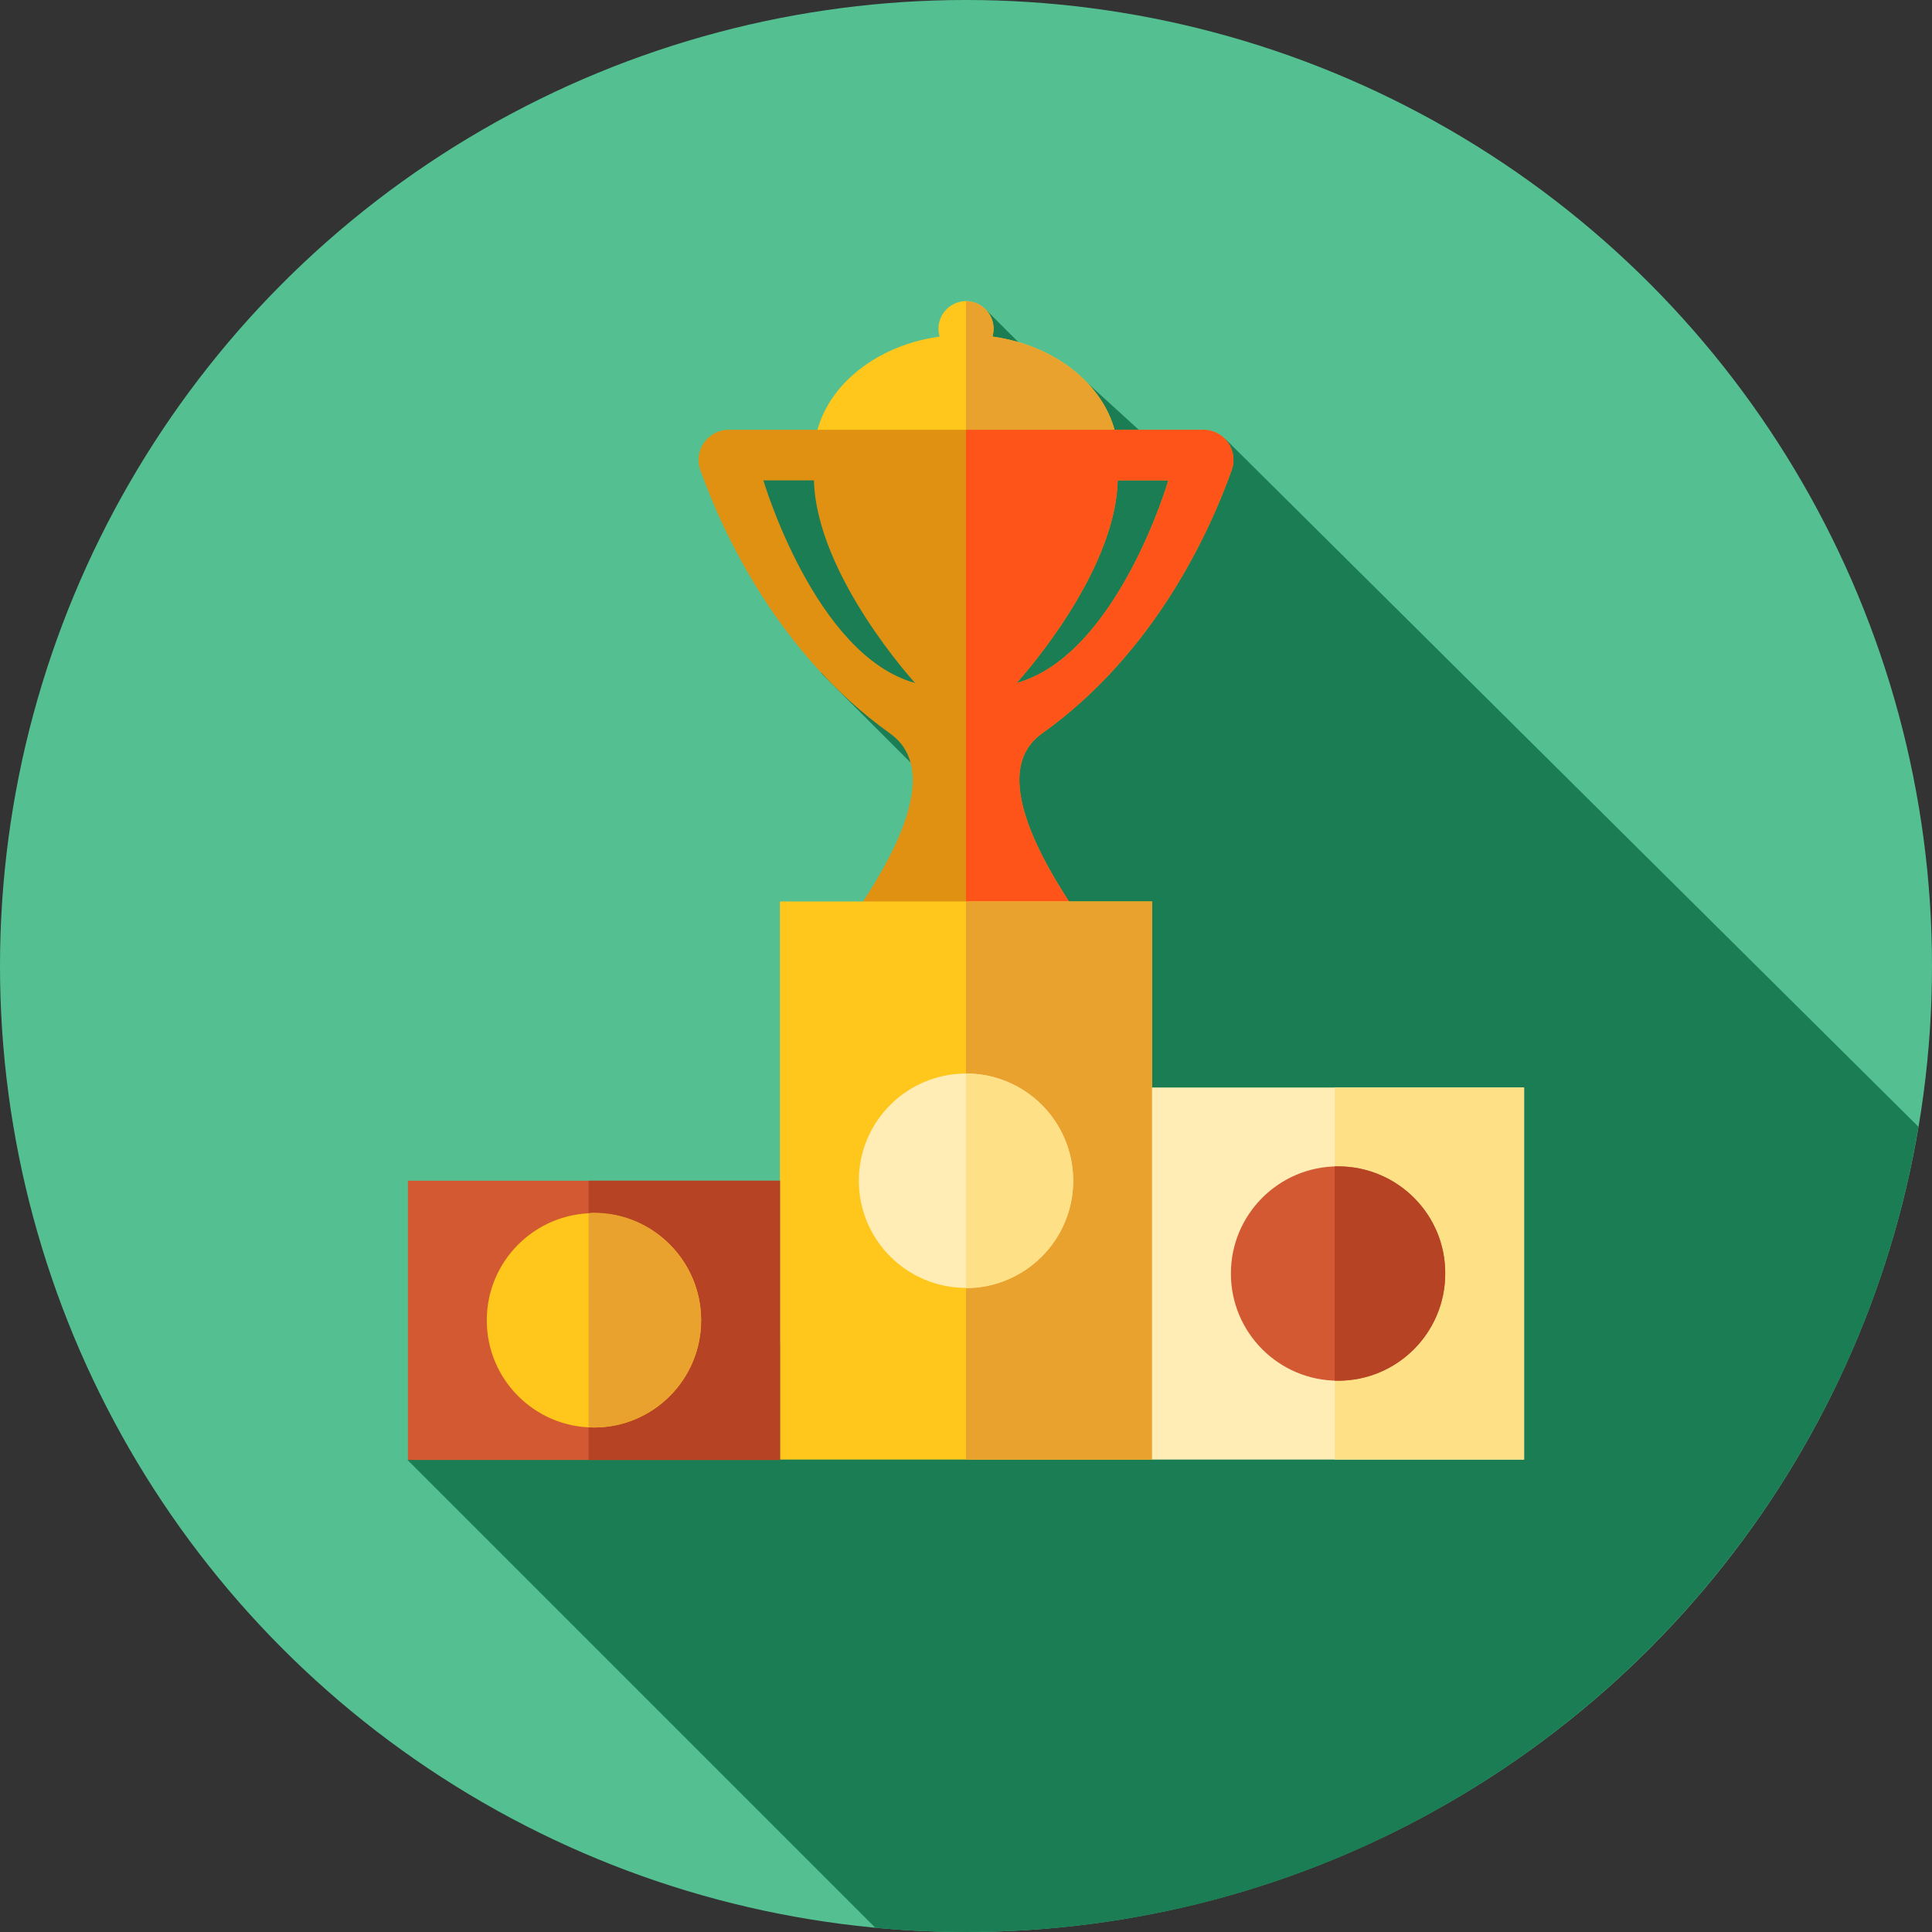 <?xml version="1.0" encoding="utf-8"?>
<!-- Generator: Adobe Illustrator 21.0.0, SVG Export Plug-In . SVG Version: 6.00 Build 0)  -->
<svg version="1.1" id="Layer_1" xmlns="http://www.w3.org/2000/svg" xmlns:xlink="http://www.w3.org/1999/xlink" x="0px" y="0px"
	 viewBox="0 0 512 512" style="enable-background:new 0 0 512 512;" xml:space="preserve">
<rect x="0" y="0" width="512" height="512" fill="#333333" stroke="none"/>
<style type="text/css">
	.st0{fill:#54C092;}
	.st1{fill:#1B7D53;}
	.st2{fill:#FFC61B;}
	.st3{fill:#EAA22F;}
	.st4{fill:#E09112;}
	.st5{fill:#FF5419;}
	.st6{fill:#D35933;}
	.st7{fill:#B54324;}
	.st8{fill:#FFEDB5;}
	.st9{fill:#FEE187;}
</style>
<circle class="st0" cx="256" cy="256" r="256"/>
<path class="st1" d="M508.4,298.6L324.6,116.2l-13.7,6l-23.7-21.6l-3.2,4.2l-22.6-22.6l1.2,34.1h-69.9l25.1,62.3l48.9,48.9
	l3.9,108.6l-162.6,50.8l124,124c7.9,0.7,15.8,1.1,23.9,1.1C382.9,512,488.1,419.7,508.4,298.6z"/>
<path class="st2" d="M263,89.2c0.2-0.7,0.3-1.4,0.3-2.1c0-4-3.3-7.3-7.3-7.3s-7.3,3.3-7.3,7.3c0,0.7,0.1,1.4,0.3,2.1
	c-18.9,2.6-33.3,15.8-33.3,31.6c0,17.7,18,32.1,40.3,32.1c22.2,0,40.3-14.4,40.3-32.1C296.3,105,281.9,91.8,263,89.2z"/>
<path class="st3" d="M296.3,120.8c0-15.8-14.4-29-33.3-31.6c0.2-0.7,0.3-1.4,0.3-2.1c0-4-3.3-7.3-7.3-7.3v73.2
	C278.2,152.9,296.3,138.6,296.3,120.8z"/>
<path class="st4" d="M276.1,194.4c29.8-21.2,44.4-53.3,50.3-69.8c1.9-5.2-2-10.7-7.5-10.7H193.1c-5.5,0-9.4,5.5-7.5,10.7
	c5.9,16.5,20.6,48.6,50.3,69.8c11.5,8.2,5.4,26.3-9.6,48.1c-1.6,2.3,0.1,5.4,2.8,5.4h53.8c2.8,0,4.4-3.1,2.8-5.4
	C270.8,220.7,264.6,202.6,276.1,194.4z M202.3,127.3h13.4c0.7,25.2,26.8,53.7,26.8,53.7C216,173.7,202.3,127.3,202.3,127.3z
	 M269.4,181c0,0,26.2-28.5,26.8-53.7h13.4C309.7,127.3,296,173.7,269.4,181z"/>
<path class="st5" d="M318.9,113.9H256v134h26.9c2.8,0,4.4-3.1,2.8-5.4c-14.9-21.8-21.1-39.9-9.6-48.1c29.8-21.2,44.4-53.3,50.3-69.8
	C328.3,119.4,324.5,113.9,318.9,113.9z M269.4,181c0,0,26.2-28.5,26.8-53.7h13.4C309.7,127.3,296,173.7,269.4,181z"/>
<rect x="206.7" y="238.9" class="st2" width="98.6" height="147.9"/>
<rect x="256" y="238.9" class="st3" width="49.3" height="147.9"/>
<rect x="108.1" y="312.9" class="st6" width="98.6" height="74"/>
<rect x="156" y="312.9" class="st7" width="50.7" height="74"/>
<rect x="305.3" y="288.2" class="st8" width="98.6" height="98.6"/>
<rect x="353.7" y="288.2" class="st9" width="50.2" height="98.6"/>
<circle class="st8" cx="256" cy="312.9" r="28.4"/>
<path class="st9" d="M284.4,312.9c0-15.7-12.7-28.4-28.4-28.4v56.9C271.7,341.3,284.4,328.6,284.4,312.9z"/>
<circle class="st6" cx="354.6" cy="337.5" r="28.4"/>
<path class="st7" d="M354.6,309.1c-0.3,0-0.6,0-0.9,0v56.8c0.3,0,0.6,0,0.9,0c15.7,0,28.4-12.7,28.4-28.4
	C383.1,321.8,370.3,309.1,354.6,309.1z"/>
<circle class="st2" cx="157.4" cy="349.9" r="28.4"/>
<path class="st3" d="M157.4,321.4c-0.5,0-0.9,0-1.4,0.1v56.7c0.5,0,0.9,0.1,1.4,0.1c15.7,0,28.4-12.7,28.4-28.4
	S173.1,321.4,157.4,321.4z"/>
</svg>
